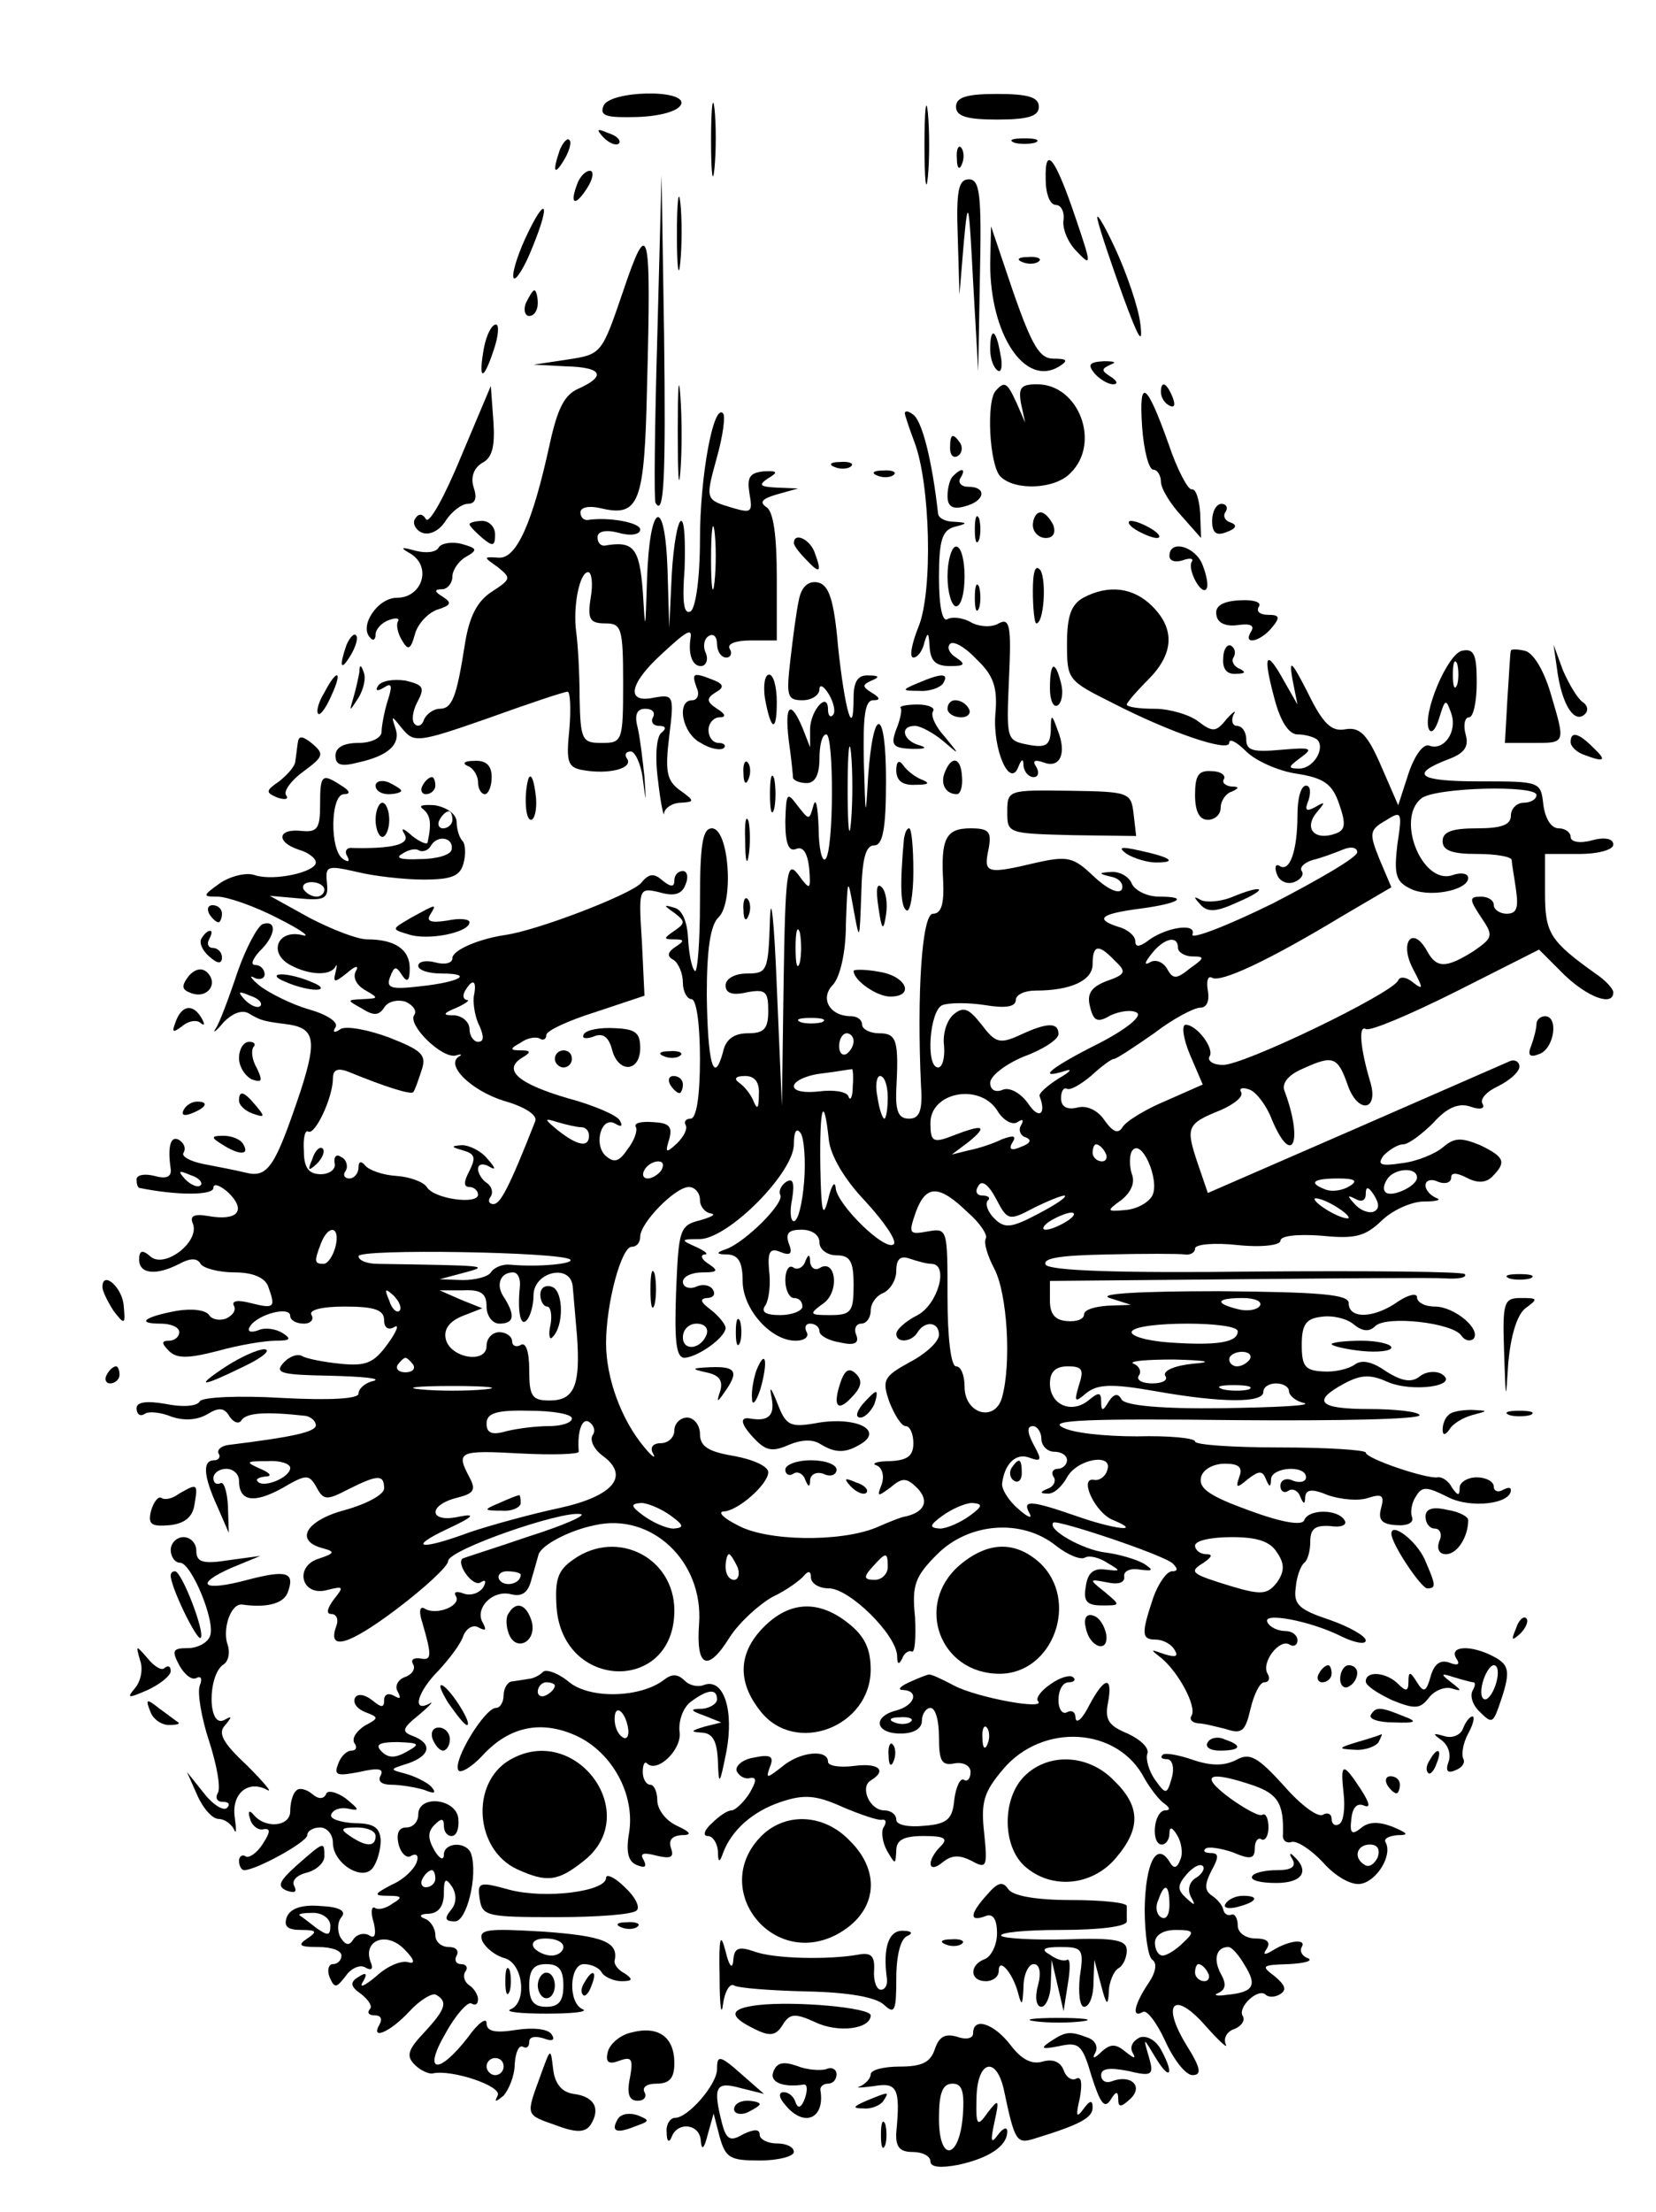 <?xml version="1.0" standalone="no"?>
<!DOCTYPE svg PUBLIC "-//W3C//DTD SVG 20010904//EN"
 "http://www.w3.org/TR/2001/REC-SVG-20010904/DTD/svg10.dtd">
<svg version="1.0" xmlns="http://www.w3.org/2000/svg"
 width="194pt" height="259pt" viewBox="0 0 194 259"
 preserveAspectRatio="xMidYMid meet">
<g transform="translate(0,259) scale(0.1,-0.1)"
fill="#000000" stroke="none">
<path d="M833 2425 c0 -38 2 -53 4 -32 2 20 2 52 0 70 -2 17 -4 1 -4 -38z"/>
<path d="M1083 2420 c0 -41 2 -58 4 -37 2 20 2 54 0 75 -2 20 -4 3 -4 -38z"/>
<path d="M707 2466 c-5 -12 4 -14 40 -13 27 1 48 7 51 15 6 18 -84 16 -91 -2z"/>
<path d="M1120 2465 c0 -11 12 -15 48 -15 37 0 49 4 49 15 0 11 -12 15 -49 15
-36 0 -48 -4 -48 -15z"/>
<path d="M707 2429 c7 -7 15 -10 18 -7 3 3 -2 9 -12 12 -14 6 -15 5 -6 -5z"/>
<path d="M656 2415 c-9 -26 -7 -32 5 -12 6 10 9 21 6 23 -2 3 -7 -2 -11 -11z"/>
<path d="M1188 2423 c6 -2 18 -2 25 0 6 3 1 5 -13 5 -14 0 -19 -2 -12 -5z"/>
<path d="M1121 2404 c0 -11 3 -14 6 -6 3 7 2 16 -1 19 -3 4 -6 -2 -5 -13z"/>
<path d="M1225 2380 c0 -17 5 -30 12 -30 6 0 10 -8 9 -17 -2 -10 5 -27 15 -37
18 -19 18 -17 -1 39 -24 71 -36 86 -35 45z"/>
<path d="M676 2374 c-9 -24 -2 -26 12 -4 7 11 8 20 3 20 -5 0 -12 -7 -15 -16z"/>
<path d="M770 2195 c-3 -104 -4 -192 -2 -194 10 -17 12 31 10 195 l-3 189 -5
-190z"/>
<path d="M793 2315 c0 -38 2 -53 4 -32 2 20 2 52 0 70 -2 17 -4 1 -4 -38z"/>
<path d="M1122 2313 l2 -68 5 60 c5 55 6 52 11 -45 l6 -105 2 113 c2 94 0 112
-13 112 -12 0 -15 -13 -13 -67z"/>
<path d="M615 2310 c-10 -22 -16 -43 -13 -46 3 -2 13 14 22 37 22 54 15 61 -9
9z"/>
<path d="M1286 2332 c3 -13 17 -54 30 -90 18 -49 23 -57 20 -32 -2 19 -16 60
-30 90 -14 30 -23 44 -20 32z"/>
<path d="M730 2249 c-25 -73 -25 -74 -65 -80 l-40 -6 38 -2 c42 -1 48 -11 15
-26 -17 -7 -25 -24 -34 -65 -20 -92 -39 -135 -60 -133 -18 1 -18 1 -1 -11 16
-13 16 -14 -7 -29 -17 -11 -26 -29 -31 -59 -10 -64 -15 -78 -30 -78 -7 0 -15
-6 -18 -12 -2 -7 -7 -10 -11 -6 -4 3 -3 15 3 26 9 17 7 20 -14 25 -14 2 -28 0
-32 -6 -4 -6 -1 -7 7 -2 9 6 10 2 4 -16 -4 -13 -7 -30 -7 -36 0 -7 -12 -13
-27 -13 -17 0 -27 -5 -27 -15 0 -11 7 -13 26 -8 37 8 51 22 44 41 -5 15 -4 14
8 -1 14 -17 18 -17 101 12 47 17 89 31 93 31 3 0 4 -20 2 -44 -4 -39 -2 -45
17 -48 29 -5 57 2 51 13 -4 5 -2 9 4 9 5 0 12 -15 14 -32 4 -30 4 -30 2 2 -2
19 -5 45 -8 58 -4 15 -1 22 9 22 8 0 12 -4 9 -10 -3 -5 0 -10 7 -10 8 0 9 -3
3 -8 -6 -4 -8 -28 -4 -57 3 -27 7 -44 7 -37 1 6 10 12 20 12 16 1 16 2 -2 15
-15 11 -17 22 -12 63 6 48 5 49 -18 45 -33 -7 -29 16 8 50 30 28 37 32 35 20
-3 -19 2 -33 12 -33 6 0 9 7 6 15 -4 8 -2 17 3 20 6 4 10 -1 10 -9 0 -9 5 -16
11 -16 5 0 7 5 4 10 -4 6 7 10 24 10 l31 0 0 74 c0 49 -4 77 -12 82 -9 6 -5
10 12 15 l25 7 -25 1 c-20 1 -22 3 -10 11 12 7 11 9 -6 8 -16 -2 -19 -7 -16
-26 4 -22 2 -23 -19 -17 -33 10 -33 9 -19 60 7 25 10 48 7 51 -11 12 -27 -73
-27 -148 0 -45 -5 -80 -11 -84 -8 -4 -10 11 -7 50 1 31 0 56 -4 56 -4 0 -9
-28 -11 -62 l-3 -63 -2 68 c-3 88 -21 79 -24 -11 -2 -63 -2 -64 -5 -14 -4 51
-11 59 -45 53 -5 0 -8 4 -8 10 0 7 10 9 25 5 14 -4 25 -2 25 4 0 8 -37 15 -62
11 -5 0 -8 4 -8 9 0 6 10 8 23 5 46 -11 52 5 55 142 5 188 2 201 -28 112z
m107 -341 c-2 -18 -4 -6 -4 27 0 33 2 48 4 33 2 -15 2 -42 0 -60z m-145 -18
c-4 -25 -1 -30 17 -30 19 0 21 -5 21 -70 0 -68 -1 -70 -25 -70 -23 0 -25 3
-26 53 0 28 -2 63 -4 77 -4 30 4 70 14 70 4 0 6 -13 3 -30z"/>
<path d="M1160 2281 c0 -83 41 -145 81 -120 11 7 9 9 -7 9 -16 0 -25 15 -47
78 l-26 77 -1 -44z"/>
<path d="M1198 2283 c7 -3 16 -2 19 1 4 3 -2 6 -13 5 -11 0 -14 -3 -6 -6z"/>
<path d="M616 2235 c-3 -8 -1 -15 4 -15 6 0 10 7 10 15 0 8 -2 15 -4 15 -2 0
-6 -7 -10 -15z"/>
<path d="M567 2183 c-7 -39 -1 -40 11 -4 6 17 7 31 3 31 -5 0 -11 -12 -14 -27z"/>
<path d="M1160 2181 c0 -11 4 -22 9 -25 4 -3 6 6 3 19 -5 30 -12 33 -12 6z"/>
<path d="M794 2085 c0 -49 1 -71 3 -48 2 23 2 64 0 90 -2 26 -3 8 -3 -42z"/>
<path d="M1282 2153 c6 -7 16 -13 22 -13 6 0 5 4 -3 9 -11 7 -11 9 0 14 8 3 4
4 -8 4 -17 -1 -19 -4 -11 -14z"/>
<path d="M540 2055 c-19 -46 -37 -79 -41 -73 -4 7 -9 7 -13 0 -3 -5 1 -13 9
-16 9 -3 20 3 27 14 7 11 19 20 26 20 9 0 11 7 7 19 -4 12 0 23 10 29 12 6 15
20 13 49 l-3 41 -35 -83z"/>
<path d="M1167 2133 c-12 -11 -8 -88 5 -101 17 -17 64 -15 82 4 36 35 10 104
-39 104 -19 0 -22 -4 -19 -22 l5 -23 -10 23 c-11 24 -14 26 -24 15z"/>
<path d="M1338 2090 c2 -28 8 -50 13 -50 5 0 9 -7 9 -14 0 -8 11 -26 24 -40
l23 -26 -1 29 c-1 16 -5 29 -10 28 -4 -1 -17 23 -27 53 -26 73 -35 79 -31 20z"/>
<path d="M1360 2131 c0 -6 4 -13 10 -16 6 -3 7 1 4 9 -7 18 -14 21 -14 7z"/>
<path d="M1060 2106 c0 -2 5 -17 11 -33 19 -49 22 -176 5 -217 -8 -20 -11 -36
-6 -36 5 0 11 8 13 18 4 13 5 11 6 -5 1 -17 7 -23 24 -23 17 0 19 2 7 10 -8 5
-11 12 -7 16 4 4 18 -4 31 -18 20 -19 25 -33 22 -65 -3 -41 17 -87 27 -61 4
10 6 10 6 1 1 -7 6 -13 12 -13 5 0 7 5 3 12 -5 7 -2 9 9 5 19 -7 27 11 16 38
-7 20 -8 19 -8 -1 -1 -17 -6 -20 -27 -16 -25 5 -25 6 -22 77 3 62 1 72 -12 65
-8 -5 -23 -4 -32 1 -10 6 -23 7 -28 4 -6 -4 -10 15 -10 49 0 44 4 55 18 59 16
4 16 5 0 6 -10 0 -18 4 -19 9 -7 63 -19 111 -30 117 -5 4 -9 4 -9 1z"/>
<path d="M1113 2065 c0 -8 4 -12 9 -9 5 3 6 10 3 15 -9 13 -12 11 -12 -6z"/>
<path d="M978 2043 c7 -3 16 -2 19 1 4 3 -2 6 -13 5 -11 0 -14 -3 -6 -6z"/>
<path d="M1028 2033 c7 -3 16 -2 19 1 4 3 -2 6 -13 5 -11 0 -14 -3 -6 -6z"/>
<path d="M1117 2033 c-4 -3 -7 -14 -7 -24 0 -12 6 -16 20 -12 24 6 27 23 4 23
-8 0 -12 5 -9 10 7 11 2 13 -8 3z"/>
<path d="M1420 1980 c0 -14 5 -18 17 -13 11 4 13 8 5 11 -7 2 -10 8 -6 13 3 5
0 9 -5 9 -6 0 -11 -9 -11 -20z"/>
<path d="M1142 1970 c0 -14 2 -19 5 -12 2 6 2 18 0 25 -3 6 -5 1 -5 -13z"/>
<path d="M1210 1975 c0 -8 7 -15 15 -15 9 0 12 6 9 15 -4 8 -10 15 -15 15 -5
0 -9 -7 -9 -15z"/>
<path d="M550 1976 c0 -2 7 -9 15 -16 12 -10 15 -10 15 4 0 9 -7 16 -15 16 -8
0 -15 -2 -15 -4z"/>
<path d="M1330 1970 c8 -5 20 -10 25 -10 6 0 3 5 -5 10 -8 5 -19 10 -25 10 -5
0 -3 -5 5 -10z"/>
<path d="M514 1949 c-3 -6 -15 -7 -27 -4 -18 5 -19 4 -5 -4 24 -16 12 -51 -17
-51 -23 0 -45 -34 -31 -47 3 -4 6 -2 6 4 0 6 7 14 16 17 8 3 13 2 10 -2 -2 -4
0 -14 5 -22 7 -12 10 -11 15 7 3 12 15 25 26 29 16 5 18 8 7 15 -10 6 -11 9
-1 9 6 0 12 7 12 15 0 7 7 18 16 23 14 8 13 10 -5 15 -11 3 -24 1 -27 -4z"/>
<path d="M930 1954 c0 -3 7 -12 15 -20 16 -17 18 -14 9 10 -6 15 -24 23 -24
10z"/>
<path d="M1110 1915 c0 -19 5 -35 10 -35 6 0 10 16 10 35 0 19 -4 35 -10 35
-5 0 -10 -16 -10 -35z"/>
<path d="M1370 1939 c0 -6 7 -8 16 -5 8 3 13 2 10 -2 -5 -9 11 -39 17 -32 3 3
1 15 -4 28 -8 22 -39 31 -39 11z"/>
<path d="M1210 1898 c0 -21 2 -38 4 -38 9 0 12 50 5 62 -6 8 -9 -1 -9 -24z"/>
<path d="M936 1888 c-3 -13 -7 -44 -10 -70 -5 -43 -4 -48 14 -48 11 0 20 6 20
13 0 6 5 4 11 -6 6 -10 8 -21 5 -24 -3 -4 -6 -1 -6 6 0 22 -20 0 -21 -22 l0
-22 -9 23 c-14 33 -21 27 -16 -15 3 -21 5 -41 5 -44 1 -3 8 -6 16 -6 10 0 15
10 15 29 0 15 3 28 8 28 9 0 9 -136 -1 -146 -4 -4 -8 13 -8 37 -1 24 -3 36 -6
26 -5 -18 -5 -18 -19 0 -12 16 -13 15 -14 -19 0 -26 4 -36 13 -32 8 3 13 -5
15 -23 2 -26 1 -26 -13 -7 -13 17 -15 4 -17 -126 l-2 -145 -6 140 c-3 77 -7
112 -8 78 -2 -60 -3 -63 -27 -63 -14 0 -25 -6 -25 -14 0 -9 8 -12 25 -8 22 4
25 1 25 -22 0 -21 -5 -26 -24 -26 -16 0 -26 -7 -29 -22 -11 -40 -18 -12 -19
67 0 52 4 82 14 91 18 18 12 104 -8 104 -11 0 -14 -19 -14 -87 0 -47 -3 -83
-6 -80 -4 4 -7 21 -8 39 -1 19 -7 33 -16 35 -13 4 -13 3 0 -6 13 -10 13 -12 0
-21 -13 -9 -13 -10 0 -10 12 0 12 -2 1 -9 -9 -6 -10 -11 -2 -15 6 -4 11 -16
11 -27 0 -10 5 -19 10 -19 6 0 10 -30 10 -70 0 -43 -4 -70 -11 -70 -5 0 -8 -3
-6 -7 3 -5 -2 -14 -10 -22 -13 -12 -14 -11 -9 5 4 15 0 19 -19 20 -14 1 -23
-1 -20 -6 2 -4 -2 -16 -10 -26 -10 -15 -16 -16 -26 -7 -14 14 -4 47 12 37 7
-4 9 -3 5 4 -3 6 -31 18 -61 26 -58 17 -76 33 -54 47 12 7 11 9 -1 9 -13 0
-13 2 0 9 8 6 18 7 22 5 4 -3 8 -1 8 4 0 5 26 17 58 27 l57 19 -3 63 c-4 63
-4 64 21 58 17 -5 26 -2 30 9 4 9 2 16 -3 16 -6 0 -10 -5 -10 -11 0 -8 -4 -8
-14 0 -10 9 -16 8 -25 -3 -11 -13 -122 -56 -160 -61 -32 -5 -61 -18 -61 -27 0
-6 -9 -8 -20 -5 -11 3 -20 1 -20 -4 0 -5 12 -9 27 -9 39 0 22 -10 -25 -15 -34
-4 -40 -2 -35 11 5 13 7 13 14 2 6 -9 9 -7 9 8 0 22 -17 34 -50 34 -11 0 -40
11 -67 25 l-47 26 34 -3 c31 -3 35 0 33 18 -2 20 0 21 35 13 20 -5 56 -9 78
-9 33 0 43 4 47 19 3 11 2 23 -1 26 -4 4 -7 14 -7 22 0 9 -10 17 -25 20 -14 1
-20 0 -15 -4 9 -7 11 -16 6 -39 0 -4 -9 0 -18 7 -11 10 -14 10 -9 2 7 -12 -15
-17 -61 -16 -7 1 -10 -4 -6 -10 3 -6 1 -7 -5 -3 -16 10 -15 76 1 76 8 0 7 4
-3 10 -23 15 -25 13 -25 -22 0 -28 -3 -33 -22 -31 -28 3 -30 -13 -3 -22 11 -3
20 -10 20 -15 0 -11 -48 -22 -71 -15 -10 4 -29 -1 -41 -9 -21 -15 -21 -16 -3
-16 11 0 43 -11 70 -25 28 -14 40 -23 29 -20 -29 7 -40 -21 -14 -35 22 -12 47
-13 53 -2 2 4 2 1 0 -7 -3 -12 -1 -12 14 0 9 8 14 9 10 2 -4 -7 0 -16 10 -22
17 -10 17 -10 -2 -11 -19 -1 -19 -1 -1 -11 14 -9 20 -8 26 1 4 7 15 10 25 7 9
-4 14 -11 10 -16 -7 -12 33 -51 49 -47 6 2 8 1 4 -1 -17 -10 14 -40 52 -52 25
-7 40 -17 37 -24 -31 -79 -41 -97 -49 -97 -5 0 -7 4 -3 9 3 5 1 12 -5 16 -5 3
-10 11 -10 16 0 6 6 7 13 3 8 -5 8 -2 -2 9 -7 9 -21 16 -30 16 -13 -1 -13 -2
1 -6 14 -4 16 -8 8 -24 -7 -13 -7 -19 0 -19 5 0 10 -4 10 -9 0 -12 -52 -5 -60
9 -4 6 -20 12 -36 13 -16 1 -32 7 -36 12 -5 6 -8 5 -8 -2 0 -7 -5 -13 -11 -13
-5 0 -8 4 -4 9 3 5 1 13 -5 16 -6 4 -9 1 -8 -7 2 -7 -6 -13 -16 -13 -14 0 -20
7 -20 27 -1 14 1 25 5 23 8 -5 29 40 29 62 0 10 5 13 18 8 44 -18 73 -27 76
-24 2 2 6 14 10 26 6 18 0 23 -38 38 -24 9 -50 14 -57 10 -7 -5 -10 -4 -6 2 4
6 -10 15 -31 21 -21 6 -46 19 -57 27 -11 9 -14 14 -7 10 6 -3 12 -1 12 4 0 6
-5 11 -11 11 -6 0 -3 7 5 16 19 18 21 37 4 32 -6 -2 -20 -28 -30 -57 -10 -30
-21 -59 -25 -65 -5 -7 0 -4 9 7 11 11 22 15 30 10 13 -8 18 -9 41 -12 36 -4
39 -17 19 -79 -30 -89 -38 -102 -65 -95 -12 3 -34 7 -49 10 -15 3 -26 9 -23
13 3 5 1 11 -5 15 -10 6 -14 -7 -10 -34 1 -9 -5 -12 -19 -8 -12 3 -21 1 -21
-4 0 -5 1 -9 3 -10 44 -9 87 -9 87 0 0 6 8 3 18 -6 21 -21 10 -33 -24 -27 -17
3 -22 0 -18 -9 8 -21 -32 -52 -49 -39 -10 9 -14 8 -14 -3 0 -17 20 -19 47 -5
13 7 21 7 25 0 3 -5 21 -10 40 -10 21 0 35 -6 39 -16 9 -25 8 -27 -20 -20 -15
4 -23 3 -20 -3 3 -5 -1 -11 -9 -15 -8 -3 -17 -1 -20 4 -4 6 -20 8 -38 5 -38
-7 -48 -15 -19 -15 12 0 22 -4 22 -10 0 -5 -5 -10 -12 -10 -9 0 -9 -3 0 -12 9
-9 22 -9 57 0 25 7 55 12 68 12 17 0 19 2 8 9 -8 5 -21 7 -29 3 -9 -3 -13 -1
-9 5 9 14 47 24 47 12 0 -5 7 -9 16 -9 8 0 12 5 9 10 -4 6 12 10 39 10 35 0
46 -4 46 -16 0 -9 5 -12 12 -8 6 4 3 -5 -8 -20 -16 -22 -25 -26 -55 -23 -20 2
-40 6 -45 9 -5 3 -15 0 -22 -8 -11 -12 -2 -14 55 -15 37 -1 60 -3 51 -6 -10
-2 -18 -9 -18 -15 0 -6 -33 -8 -90 -5 -50 3 -93 1 -96 -4 -3 -6 -21 -7 -40 -3
-23 4 -34 2 -34 -5 0 -7 4 -10 9 -7 5 4 20 2 32 -3 15 -5 30 -4 42 3 13 8 20
8 26 -3 5 -7 11 -9 14 -4 6 9 30 10 75 5 6 -1 12 -6 12 -11 0 -8 -29 -14 -102
-23 -9 -1 -14 -6 -12 -10 3 -4 0 -8 -5 -8 -14 0 -13 -18 4 -55 l13 -30 -1 32
c-1 17 -5 29 -9 26 -5 -2 -8 1 -8 6 0 6 7 11 15 11 8 0 15 -6 15 -14 0 -24 17
-27 50 -9 29 17 32 17 41 1 8 -15 12 -15 37 -2 34 17 42 18 42 1 0 -7 -20 -18
-45 -25 -46 -12 -61 -36 -27 -45 15 -4 14 -6 -4 -12 -30 -9 -21 -45 9 -37 20
5 20 4 8 -11 -8 -11 -9 -17 -3 -17 6 0 9 -6 6 -14 -11 -30 14 -23 71 20 33 25
60 50 60 56 0 13 132 59 155 55 8 -1 -19 -13 -60 -26 -41 -14 -76 -25 -78 -26
-8 -6 12 -34 21 -28 6 4 7 1 3 -6 -5 -7 -15 -10 -23 -7 -8 3 -12 2 -9 -3 7
-11 -22 -23 -36 -15 -6 4 -8 -2 -3 -17 11 -38 11 -44 -3 -41 -8 1 -11 -2 -8
-7 3 -5 -1 -12 -10 -15 -8 -3 -12 -11 -8 -17 4 -8 3 -9 -4 -5 -7 4 -12 2 -12
-5 0 -9 -3 -9 -14 0 -9 7 -17 8 -20 3 -3 -6 2 -13 12 -17 16 -6 16 -7 -1 -16
-9 -6 -15 -14 -12 -20 4 -5 2 -9 -3 -9 -6 0 -13 -7 -16 -16 -5 -13 -1 -14 25
-9 22 5 29 4 25 -4 -4 -7 1 -11 13 -11 10 0 28 -3 38 -6 12 -5 15 -4 8 4 -5 5
-19 12 -30 15 -19 5 -19 5 3 12 26 9 29 23 6 32 -14 5 -13 9 7 25 13 11 18 17
12 13 -21 -11 -14 14 11 39 12 13 26 31 29 41 4 9 12 13 18 9 8 -4 9 -3 5 5
-11 17 11 40 33 34 13 -3 20 2 24 19 4 13 7 25 8 28 4 11 36 28 66 34 66 15
127 -42 122 -115 -4 -52 10 -58 36 -16 11 17 34 38 50 47 17 8 33 20 37 25 5
6 8 5 8 -2 0 -7 9 -13 21 -13 24 0 79 -54 80 -79 0 -10 2 -11 6 -3 2 6 8 10
11 8 4 -2 5 16 4 40 -4 38 0 48 26 74 37 37 99 42 139 10 14 -11 29 -17 34
-14 5 3 17 0 26 -6 17 -10 16 -10 -2 -8 -14 2 -21 -4 -23 -20 -3 -17 1 -22 19
-22 22 0 22 0 3 16 -19 15 -18 15 3 11 14 -3 21 0 20 7 -1 6 7 10 18 8 16 -2
17 -1 5 7 -9 5 -29 11 -45 13 -26 3 -69 27 -61 35 4 4 130 -38 140 -48 6 -6 6
-9 -1 -9 -6 0 -16 -14 -22 -31 -14 -42 -14 -49 3 -49 8 0 18 -5 22 -12 5 -8 1
-9 -12 -5 -17 6 -17 6 -3 -5 20 -17 41 -56 35 -67 -3 -4 0 -8 7 -9 7 0 22 -4
34 -7 18 -6 22 -2 28 24 4 17 11 31 16 31 6 0 7 5 4 10 -8 13 14 42 26 34 5
-3 9 0 9 5 0 6 -6 11 -14 11 -8 0 -18 4 -21 10 -8 13 51 2 88 -17 15 -7 27 -9
27 -4 0 5 -19 16 -42 24 -36 12 -43 18 -40 38 1 13 6 26 10 29 4 3 7 14 7 25
0 15 6 19 23 18 13 -2 21 1 17 7 -8 13 -42 13 -47 0 -2 -7 -26 -3 -64 11 -47
17 -60 26 -57 39 2 9 14 16 28 16 16 0 21 -4 17 -15 -5 -14 -3 -14 10 -3 13
10 17 10 21 0 4 -10 6 -10 6 0 1 14 41 17 41 2 0 -5 -7 -7 -15 -4 -8 4 -15 1
-15 -6 0 -6 4 -9 9 -6 5 4 12 0 14 -6 4 -10 6 -10 6 -1 1 9 8 10 27 2 15 -5
36 -7 47 -3 16 5 19 3 15 -12 -4 -14 1 -19 18 -20 13 -1 21 3 18 10 -2 6 0 17
5 24 7 12 13 11 37 -1 27 -14 74 -8 74 8 0 4 -4 3 -10 0 -5 -3 -10 -1 -10 4 0
6 -9 11 -20 11 -11 0 -20 -6 -20 -12 0 -10 -2 -10 -9 0 -4 8 -12 13 -17 12
-13 -2 -84 22 -84 29 0 3 -45 6 -100 6 -55 0 -100 3 -100 7 0 4 -31 7 -68 6
-38 0 -77 4 -88 11 -15 8 32 10 203 8 121 -1 219 1 216 6 -2 4 -29 7 -59 7
-59 0 -68 9 -29 30 19 10 30 11 50 2 29 -13 86 -5 64 9 -7 4 -19 3 -26 -3 -9
-7 -20 -6 -39 6 -17 12 -29 14 -37 8 -7 -5 -23 -9 -37 -8 -21 1 -25 6 -25 31
0 24 5 31 23 33 13 2 30 -2 38 -9 10 -8 18 -9 25 -2 13 13 91 4 101 -11 4 -6
10 -7 14 -4 10 11 -22 38 -45 38 -12 0 -21 5 -21 11 0 5 -10 3 -22 -5 -28 -20
-58 -21 -58 -2 0 10 -31 13 -152 14 -94 0 -143 -3 -128 -8 l25 -8 -27 -1 c-16
-1 -28 -5 -28 -10 0 -6 -9 -9 -20 -8 -14 1 -20 8 -20 24 l0 23 218 2 c119 1
230 2 245 1 16 -1 26 1 23 5 -3 3 -113 4 -245 3 -161 -2 -241 1 -246 8 -4 8
19 11 72 12 43 1 84 1 91 0 6 -1 12 2 12 7 0 5 23 7 50 4 29 -3 50 0 50 5 0 6
20 8 48 6 39 -4 51 -1 70 17 13 13 36 23 50 23 15 0 21 2 15 4 -7 3 -13 9 -13
15 0 6 7 8 15 4 8 -3 15 -1 15 5 0 6 6 6 18 0 13 -7 23 -6 30 1 17 17 15 23
-14 37 -22 9 -30 9 -43 -2 -9 -8 -31 -17 -48 -19 -26 -4 -30 -2 -22 9 7 7 17
13 23 13 6 0 22 12 35 25 16 18 30 24 44 19 11 -4 17 -2 14 3 -4 6 5 15 18 21
14 7 25 17 25 23 0 6 -6 9 -12 6 -7 -3 -89 -39 -183 -80 l-170 -74 -12 35
c-14 42 -13 46 27 62 16 7 27 16 24 21 -3 5 2 6 10 3 8 -3 20 -19 26 -35 24
-57 37 -26 15 33 -4 9 4 19 20 26 37 17 42 15 54 -19 12 -34 37 -30 26 5 -11
37 -14 66 -5 61 5 -3 52 17 106 44 l97 49 29 -29 c28 -27 58 -38 58 -21 0 4
-9 14 -21 22 -53 38 -59 47 -59 94 l0 46 40 0 c23 0 40 5 40 11 0 7 -10 9 -25
5 -14 -4 -25 -2 -25 4 0 5 -6 10 -14 10 -9 0 -16 12 -18 28 -3 27 -4 27 -75
27 -71 0 -83 8 -36 26 19 7 24 15 20 29 -3 11 -1 20 4 20 5 0 9 18 9 41 0 32
-3 40 -17 37 -17 -3 -47 -74 -39 -92 3 -6 8 0 12 13 7 23 8 23 14 6 8 -22 -9
-45 -26 -38 -7 2 -17 -12 -24 -33 l-12 -37 -20 46 c-16 37 -25 46 -42 43 -16
-3 -26 6 -44 43 -19 37 -22 40 -18 16 l6 -30 -16 28 c-21 38 -25 31 -11 -21 7
-27 17 -42 27 -42 9 0 19 -3 23 -6 10 -10 -4 -34 -21 -34 -14 0 -13 2 2 13 15
11 12 12 -23 9 -33 -3 -41 -1 -41 12 0 9 -5 16 -11 16 -5 0 -7 6 -4 13 4 6 0
4 -8 -5 -12 -15 -16 -16 -33 -3 -10 8 -34 15 -51 15 -18 0 -33 2 -33 5 0 2 11
15 25 29 30 30 32 59 5 86 -22 22 -51 26 -81 10 -14 -8 -19 -21 -19 -54 0 -42
1 -43 53 -69 70 -36 137 -58 137 -47 0 6 9 1 20 -10 11 -11 38 -23 59 -26 32
-5 42 -12 50 -36 8 -23 7 -30 -4 -34 -24 -9 -38 5 -23 24 11 13 11 14 -1 7
-11 -6 -13 -4 -8 8 3 10 2 17 -3 17 -6 0 -10 -15 -10 -34 0 -42 -9 -68 -21
-60 -5 3 -6 -2 -3 -10 3 -8 12 -12 20 -9 8 3 12 9 9 13 -3 4 3 10 13 13 9 2
25 8 35 12 9 4 17 3 17 -3 0 -6 -45 -32 -99 -60 -55 -27 -97 -43 -94 -36 5 14
-33 8 -54 -9 -9 -6 -13 -6 -13 1 0 6 -9 14 -21 17 -27 9 -19 15 27 21 45 6 58
14 22 14 -14 0 -28 7 -32 15 -3 8 -13 14 -23 14 -17 -1 -17 -2 0 -6 9 -2 14
-9 11 -15 -4 -5 -17 1 -33 16 -23 22 -30 24 -66 16 -59 -14 -63 -13 -57 15 4
21 1 25 -21 25 -29 0 -35 -12 -32 -63 1 -25 -2 -37 -12 -37 -13 0 -19 -94 -14
-202 2 -29 -2 -38 -14 -38 -12 0 -16 8 -15 33 3 58 1 67 -20 67 -11 0 -20 5
-20 10 0 6 -6 10 -13 10 -25 0 -37 21 -21 37 8 9 15 37 15 71 2 55 2 56 9 17
7 -38 7 -38 9 18 1 41 5 57 15 57 10 0 14 18 14 76 0 86 -15 89 -21 4 -3 -51
-3 -49 -5 18 -1 52 1 72 11 72 9 0 8 3 -2 9 -11 7 -11 9 0 14 10 4 9 6 -3 6
-13 1 -18 -7 -18 -26 0 -50 -10 -16 -18 58 -5 58 -11 74 -24 77 -11 2 -19 -5
-22 -20z m771 -100 c-3 -7 -5 -2 -5 12 0 14 2 19 5 13 2 -7 2 -19 0 -25z
m-710 -160 c-2 -24 -4 -7 -4 37 0 44 2 63 4 43 2 -21 2 -57 0 -80z m803 31 c0
-5 -7 -9 -15 -9 -8 0 -15 -7 -15 -15 0 -11 -11 -15 -40 -15 -29 0 -40 -4 -40
-15 0 -11 11 -15 40 -15 22 0 40 -3 41 -7 0 -5 3 -20 5 -35 3 -21 1 -28 -11
-28 -8 0 -15 5 -15 10 0 6 -7 10 -15 10 -14 0 -14 -3 0 -24 15 -22 14 -24 -9
-40 -32 -20 -43 -20 -54 0 -17 31 -33 11 -17 -20 12 -23 13 -26 1 -17 -8 7
-16 8 -18 3 -6 -15 -184 -101 -206 -99 -11 0 -18 5 -15 10 6 9 -15 37 -28 37
-5 0 -3 -16 5 -35 l15 -35 -43 -19 c-24 -10 -47 -24 -51 -31 -5 -8 -11 -6 -21
8 -8 12 -21 18 -32 15 -12 -3 -19 1 -19 11 0 8 3 13 7 11 4 -2 16 5 28 15 12
11 24 20 27 20 3 0 24 14 47 30 22 17 47 30 54 30 8 0 11 8 9 20 -2 11 0 18 5
15 10 -6 66 20 152 72 l58 34 -14 33 c-12 30 -12 34 7 45 19 12 20 11 14 -28
-4 -34 -2 -43 14 -51 21 -12 69 -3 69 12 0 5 -8 7 -19 3 -35 -11 -66 66 -36
90 16 13 135 16 135 4z m-1270 -29 c0 -5 -5 -10 -11 -10 -5 0 -7 5 -4 10 3 6
8 10 11 10 2 0 4 -4 4 -10z m-1 -35 c-1 -6 -17 -11 -37 -11 -21 -1 -30 1 -21
6 7 5 16 7 20 4 4 -2 11 0 14 6 8 13 27 9 24 -5z m-149 -47 c0 -4 -4 -8 -9 -8
-6 0 -12 4 -15 8 -3 5 1 9 9 9 8 0 15 -4 15 -9z m557 -85 c-3 -10 -5 -2 -5 17
0 19 2 27 5 18 2 -10 2 -26 0 -35z m443 17 c0 -5 8 -10 17 -10 15 0 14 -2 -3
-14 -16 -13 -20 -13 -27 0 -5 8 -14 11 -20 7 -7 -4 -6 0 2 10 15 19 31 22 31
7z m-74 -15 c14 -13 13 -16 -10 -24 -18 -7 -23 -15 -19 -30 4 -17 9 -19 24
-10 11 5 25 7 31 3 6 -4 -12 -19 -45 -36 -56 -28 -74 -43 -39 -32 9 3 6 -1 -8
-9 -14 -9 -24 -18 -22 -21 8 -21 -1 -27 -13 -9 -9 13 -22 20 -30 17 -9 -4 -15
0 -15 8 0 8 18 22 40 31 22 8 40 20 40 26 0 14 -13 14 -45 -1 -24 -11 -29 -9
-45 12 -15 19 -21 22 -33 12 -8 -7 -13 -23 -11 -37 1 -14 -2 -25 -7 -25 -15 0
-10 67 5 73 8 3 31 3 50 0 24 -4 36 -2 36 6 0 6 10 11 23 11 42 0 67 12 67 31
0 23 7 24 26 4z m-751 -42 c-1 -10 2 -26 7 -35 5 -12 5 -18 -2 -18 -5 0 -10 7
-10 15 0 8 -8 15 -17 16 -15 0 -15 2 2 9 11 5 16 9 12 9 -5 1 -5 6 -2 11 9 15
14 12 10 -7z m-250 -11 c-3 -3 -11 0 -18 7 -9 10 -8 11 6 5 10 -3 15 -9 12
-12z m658 -19 c-7 -2 -19 -2 -25 0 -7 3 -2 5 12 5 14 0 19 -2 13 -5z m37 -22
c0 -6 -4 -12 -8 -15 -5 -3 -9 1 -9 9 0 8 4 15 9 15 4 0 8 -4 8 -9z m-1 -53 c0
-13 -3 -18 -5 -12 -2 6 -18 8 -34 6 -17 -2 -30 0 -30 6 0 6 15 13 33 15 17 2
33 5 35 5 1 1 2 -8 1 -20z m-110 -10 c0 -16 -2 -18 -6 -8 -3 8 -11 18 -17 22
-7 5 -4 8 7 8 11 0 17 -7 16 -22z m151 -3 c0 -14 -2 -25 -4 -25 -2 0 -6 11 -8
25 -3 14 -1 25 3 25 5 0 9 -11 9 -25z m128 -15 c7 -12 18 -18 24 -14 6 4 8 3
4 -4 -3 -5 -1 -12 6 -14 7 -3 5 -7 -6 -11 -11 -5 -15 -3 -10 5 5 8 2 9 -12 4
-10 -5 -28 -11 -39 -13 l-20 -5 20 15 c23 19 17 21 -19 7 -23 -9 -26 -7 -26
15 0 36 57 47 78 15z m-197 -35 c2 -18 18 -46 43 -72 22 -24 37 -46 33 -50
-10 -9 -67 47 -68 66 -1 9 -5 3 -9 -14 -6 -23 -8 -14 -9 39 -1 70 4 87 10 31z
m-290 15 c5 0 9 -4 9 -10 0 -14 -13 -12 -36 6 -17 14 -17 15 -1 10 10 -3 23
-6 28 -6z m261 -64 c-2 -25 -7 -46 -12 -46 -4 0 -5 12 -2 26 3 19 1 25 -7 20
-6 -4 -9 -11 -7 -15 6 -9 -41 -56 -64 -64 -12 -4 -11 -6 3 -6 12 -1 17 -9 17
-31 0 -33 33 -70 62 -70 11 0 16 5 13 10 -3 6 -1 10 4 10 6 0 11 -4 11 -9 0
-5 11 -11 24 -13 17 -4 23 -1 19 9 -3 7 0 13 6 13 6 0 11 7 11 15 0 9 7 18 15
21 8 4 15 15 15 26 0 14 5 18 16 14 9 -3 20 -6 25 -6 21 0 8 -47 -16 -60 -14
-7 -25 -17 -25 -22 0 -11 18 -10 25 2 9 14 25 12 25 -3 0 -8 -15 -22 -34 -32
-31 -17 -33 -21 -24 -47 6 -15 14 -28 19 -28 5 0 9 -9 9 -20 0 -15 -7 -20 -27
-21 -16 0 -23 -3 -16 -5 7 -3 9 -13 6 -22 -6 -15 -5 -15 10 -4 14 12 19 12 32
-1 14 -15 8 -28 -15 -33 -3 0 -18 -6 -34 -13 -42 -17 -128 -16 -162 3 -16 8
-23 15 -17 16 17 0 53 32 53 46 0 7 -18 15 -40 19 -30 5 -40 11 -40 26 0 10
-7 19 -15 19 -8 0 -15 -7 -15 -15 0 -8 -7 -15 -16 -15 -9 0 -13 -5 -9 -12 4
-7 -1 -4 -10 7 -27 32 -45 81 -45 122 0 47 18 113 30 113 6 0 10 5 10 12 0 16
41 58 57 58 7 0 13 -7 13 -15 0 -8 6 -15 13 -16 6 -1 1 -4 -13 -8 -24 -6 -25
-11 -28 -84 -2 -58 0 -77 10 -77 16 1 48 24 48 35 0 4 -8 14 -17 21 -12 9 -14
13 -5 14 7 0 11 4 7 10 -3 5 -12 7 -20 3 -8 -3 -15 0 -15 6 0 6 10 11 23 11
18 0 19 2 7 10 -8 5 -10 10 -5 11 6 0 1 4 -10 9 -18 8 -18 9 5 9 34 1 110 78
110 111 0 15 3 20 8 13 4 -6 6 -32 4 -57z m353 34 c3 -5 1 -10 -4 -10 -6 0
-11 5 -11 10 0 6 2 10 4 10 3 0 8 -4 11 -10z m55 -50 c-5 -9 -19 -16 -32 -17
-22 -2 -22 -1 -4 12 11 9 16 20 12 30 -3 9 -3 22 0 27 11 17 33 -34 24 -52z
m-575 30 c-3 -5 -11 -10 -16 -10 -6 0 -7 5 -4 10 3 6 11 10 16 10 6 0 7 -4 4
-10z m-540 -18 c-3 -3 -11 0 -18 7 -9 10 -8 11 6 5 10 -3 15 -9 12 -12z m1425
9 c0 -10 -30 -24 -37 -17 -3 3 -2 9 2 15 8 13 35 15 35 2z m-450 -36 c16 8 33
15 37 15 4 -1 -9 -10 -30 -21 -32 -17 -40 -18 -52 -6 -8 8 -11 17 -8 21 4 3 1
6 -6 6 -7 0 -9 5 -5 11 4 8 12 2 21 -15 13 -25 15 -26 43 -11z m371 26 c-8 -5
-20 -7 -28 -4 -21 8 -15 13 15 13 20 0 23 -3 13 -9z m-447 -31 c14 -12 23 -26
21 -30 -3 -5 2 -21 10 -36 15 -29 20 -110 9 -150 -8 -30 -44 -20 -44 12 0 13
-4 24 -10 24 -6 0 -10 34 -10 81 0 80 0 81 -23 77 -22 -4 -23 -3 -14 23 12 32
27 32 61 -1z m475 1 c-6 -2 -16 2 -22 9 -9 10 -9 11 1 6 7 -4 12 -2 12 6 0 9
3 9 10 -2 6 -10 6 -16 -1 -19z m-29 -7 c0 -2 -9 0 -20 6 -11 6 -20 13 -20 16
0 2 9 0 20 -6 11 -6 20 -13 20 -16z m-330 -4 c-8 -5 -19 -10 -25 -10 -5 0 -3
5 5 10 8 5 20 10 25 10 6 0 3 -5 -5 -10z m-857 -30 c-3 -11 -9 -20 -14 -20
-11 0 -11 3 -3 24 9 23 23 20 17 -4z m567 5 c0 -8 9 -15 20 -15 16 0 20 -7 20
-35 0 -31 -3 -35 -27 -35 -25 0 -26 1 -8 14 19 14 14 53 -5 41 -5 -3 -10 0
-11 7 0 10 -2 10 -6 0 -2 -6 -9 -10 -14 -6 -5 3 -9 -4 -9 -15 0 -12 5 -21 10
-21 6 0 10 -4 10 -10 0 -5 -12 -10 -26 -10 -18 0 -23 4 -17 12 4 7 6 25 4 40
-2 22 1 27 13 22 12 -5 15 -2 10 10 -4 12 0 16 15 16 12 0 21 -6 21 -15z
m-292 -20 c5 -5 -38 -9 -70 -6 -9 1 -19 -3 -23 -9 -3 -5 -18 -9 -33 -9 l-27 1
30 8 c30 8 23 8 -102 10 -13 0 -23 4 -23 9 0 9 239 5 248 -4z m-59 -32 c-3
-30 1 -47 8 -39 4 4 8 17 8 29 0 28 44 38 46 10 1 -10 3 -36 5 -58 4 -57 -3
-75 -32 -75 -21 0 -24 5 -24 36 0 21 -4 33 -10 29 -5 -3 -10 -1 -10 4 0 6 -7
11 -15 11 -8 0 -15 -7 -15 -16 0 -22 -44 -14 -48 9 -2 11 5 20 20 26 l23 9
-25 10 -25 11 28 0 c21 1 27 -4 27 -19 0 -11 7 -20 15 -20 17 0 19 9 6 30 -11
15 -5 30 10 30 6 0 9 -8 8 -17z m-141 -28 c-3 -3 -9 2 -12 12 -6 14 -5 15 5 6
7 -7 10 -15 7 -18z m1008 6 c-3 -5 -15 -7 -26 -4 -28 7 -25 13 6 13 14 0 23
-4 20 -9z m-648 -33 c-6 -18 -28 -21 -28 -4 0 9 7 16 16 16 9 0 14 -5 12 -12z
m622 3 c0 -13 -24 -17 -81 -13 -27 2 -46 8 -43 13 7 12 124 12 124 0z m14 -33
c-3 -4 -9 -8 -15 -8 -5 0 -9 4 -9 8 0 5 7 9 15 9 8 0 12 -4 9 -9z m-980 -6 c3
-5 -1 -9 -9 -9 -8 0 -12 4 -9 9 3 4 7 8 9 8 2 0 6 -4 9 -8z m913 1 c-20 -2
-35 -8 -32 -14 4 -5 -3 -9 -15 -9 -12 0 -19 4 -16 9 4 5 0 12 -6 14 -7 3 14 5
47 5 40 -1 47 -3 22 -5z m-133 -25 c-6 -20 -5 -21 9 -9 13 10 29 11 80 2 79
-14 127 -14 127 -1 0 6 7 10 15 10 8 0 15 -4 15 -9 0 -5 8 -12 18 -14 9 -3
-33 -5 -95 -6 -72 -1 -114 3 -119 10 -4 8 -9 7 -15 -2 -7 -12 -9 -12 -9 0 0
11 -3 11 -15 1 -20 -16 -45 -5 -45 20 0 14 7 20 21 20 17 0 19 -4 13 -22z
m-696 -5 c-21 -2 -55 -2 -75 0 -21 2 -4 4 37 4 41 0 58 -2 38 -4z m895 0 c-7
-2 -21 -2 -30 0 -10 3 -4 5 12 5 17 0 24 -2 18 -5z m-793 -34 c0 -5 -12 -9
-27 -9 -16 0 -38 -3 -50 -6 -17 -5 -23 -2 -23 9 0 12 11 16 50 15 28 0 50 -4
50 -9z m24 -20 c-3 -6 2 -16 11 -23 34 -24 14 -48 -50 -62 -33 -7 -80 -20
-104 -28 -59 -22 -75 -19 -26 4 30 14 33 18 13 14 -35 -8 -38 13 -3 22 20 5
23 9 15 24 -16 30 -13 32 59 28 38 -2 69 -1 69 2 -2 24 4 40 12 35 6 -4 8 -11
4 -16z m526 -4 c0 -8 7 -15 15 -15 8 0 15 -4 15 -10 0 -5 -5 -10 -11 -10 -5 0
-8 -4 -5 -9 4 -5 0 -12 -6 -14 -10 -4 -10 -6 -1 -6 7 -1 17 8 23 19 12 22 55
29 47 8 -2 -7 -9 -12 -15 -11 -19 4 1 -39 22 -47 36 -15 1 -11 -44 5 -52 18
-63 19 -54 3 4 -7 -2 -5 -13 5 -12 10 -20 24 -19 30 3 24 17 36 32 30 14 -5
15 -3 5 15 -8 15 -8 22 -1 22 5 0 10 -7 10 -15z m-880 -34 c0 -11 -31 -24 -38
-16 -3 3 1 5 9 6 8 0 6 4 -6 9 -18 8 -17 9 8 9 15 1 27 -3 27 -8z m446 -56
c15 -11 16 -14 3 -15 -8 0 -24 7 -35 15 -15 11 -16 14 -3 15 8 0 24 -7 35 -15z
m350 0 c-11 -8 -27 -15 -35 -15 -13 1 -12 4 3 15 11 8 27 15 35 15 13 -1 12
-4 -3 -15z m360 -43 c9 -13 9 -22 0 -35 -11 -14 -18 -15 -52 -5 -49 15 -52 17
-34 28 10 7 11 10 3 10 -7 0 -13 5 -13 10 0 6 19 10 43 10 30 0 45 -5 53 -18z
m-632 -17 c3 -8 1 -15 -4 -15 -6 0 -10 7 -10 15 0 8 2 15 4 15 2 0 6 -7 10
-15z m176 0 c0 -8 -7 -15 -15 -15 -13 0 -14 3 -3 15 16 18 18 18 18 0z m-430
-9 c0 -11 -19 -15 -25 -6 -3 5 1 10 9 10 9 0 16 -2 16 -4z m-133 -207 c-14 -8
-22 -8 -30 0 -8 8 -3 11 19 11 25 -1 27 -2 11 -11z"/>
<path d="M762 1080 c0 -19 2 -27 5 -17 2 9 2 25 0 35 -3 9 -5 1 -5 -18z"/>
<path d="M862 1030 c0 -14 2 -19 5 -12 2 6 2 18 0 25 -3 6 -5 1 -5 -13z"/>
<path d="M886 985 c-3 -9 -6 -24 -5 -33 0 -9 5 -4 10 12 9 32 6 48 -5 21z"/>
<path d="M827 983 c15 -3 20 -9 17 -21 -5 -15 -4 -15 5 -2 17 24 13 30 -16 29
-23 -1 -24 -2 -6 -6z"/>
<path d="M986 975 c-11 -30 -6 -40 11 -22 12 12 14 20 6 28 -7 7 -12 6 -17 -6z"/>
<path d="M904 953 c4 -21 -4 -28 -26 -24 -13 2 -9 -9 8 -26 12 -12 20 -13 38
-5 14 6 28 7 37 1 18 -11 30 -11 49 1 24 16 -8 31 -51 24 -33 -6 -38 -4 -48
22 -8 20 -10 22 -7 7z"/>
<path d="M1010 945 c-7 -9 -8 -15 -2 -15 5 0 12 7 16 15 3 8 4 15 2 15 -2 0
-9 -7 -16 -15z"/>
<path d="M920 869 c0 -5 4 -8 9 -5 5 4 12 0 14 -6 4 -10 6 -10 6 -1 1 7 8 10
16 7 8 -4 15 -1 15 5 0 6 -13 11 -30 11 -16 0 -30 -5 -30 -11z"/>
<path d="M997 849 c7 -7 15 -10 18 -7 3 3 -2 9 -12 12 -14 6 -15 5 -6 -5z"/>
<path d="M633 1074 c0 -8 4 -14 8 -14 4 0 6 -10 4 -21 -3 -12 -1 -19 2 -15 14
13 13 54 0 59 -8 3 -14 -1 -14 -9z"/>
<path d="M585 830 c-19 -8 -19 -9 3 -9 12 -1 22 4 22 9 0 6 -1 10 -2 9 -2 0
-12 -4 -23 -9z"/>
<path d="M1185 871 c-3 -5 -2 -12 3 -15 5 -3 9 1 9 9 0 17 -3 19 -12 6z"/>
<path d="M1142 1890 c0 -14 2 -19 5 -12 2 6 2 18 0 25 -3 6 -5 1 -5 -13z"/>
<path d="M1425 1870 c1 -9 10 -14 25 -12 14 2 20 0 16 -7 -11 -17 10 -13 24 4
10 12 9 15 -4 15 -10 0 -15 4 -11 10 3 5 -7 8 -23 7 -20 -1 -29 -7 -27 -17z"/>
<path d="M406 1835 c-9 -26 -7 -32 5 -12 6 10 9 21 6 23 -2 3 -7 -2 -11 -11z"/>
<path d="M1433 1819 c-1 -12 4 -19 15 -18 11 0 12 2 4 6 -6 2 -10 9 -7 13 3 5
2 11 -3 14 -4 2 -9 -4 -9 -15z"/>
<path d="M1770 1828 c-1 -2 -2 -27 -4 -55 l-3 -53 33 0 c39 0 38 -1 20 60 -8
26 -20 46 -30 48 -9 2 -16 2 -16 0z"/>
<path d="M1825 1800 c6 -37 20 -58 32 -46 4 4 3 10 -3 14 -6 4 -16 21 -23 37
l-11 30 5 -35z"/>
<path d="M421 1803 c-1 -6 -4 -20 -7 -30 -5 -17 -5 -17 6 0 6 10 9 23 6 30 -3
9 -5 9 -5 0z"/>
<path d="M1230 1784 c0 -14 4 -23 9 -20 5 3 7 15 4 26 -7 28 -13 25 -13 -6z"/>
<path d="M380 1779 c-7 -11 -10 -23 -7 -25 2 -2 9 7 15 21 14 30 7 33 -8 4z"/>
<path d="M816 1785 c4 -8 1 -15 -5 -15 -19 0 -12 -39 10 -50 11 -7 23 -9 27
-6 3 3 0 6 -6 6 -7 0 -12 7 -12 15 0 8 6 15 13 15 8 0 7 4 -3 10 -12 8 -13 12
-2 19 11 6 10 10 -3 15 -23 9 -25 8 -19 -9z"/>
<path d="M896 1773 c7 -39 14 -42 14 -5 0 18 -4 32 -9 32 -5 0 -7 -12 -5 -27z"/>
<path d="M1075 1790 c-19 -8 -19 -9 2 -9 12 -1 25 4 28 9 7 12 -2 12 -30 0z"/>
<path d="M1055 1761 c2 -1 0 -13 -5 -25 -7 -19 -4 -22 19 -23 14 0 18 1 9 4
-20 5 -25 23 -6 23 6 0 21 -8 32 -17 21 -18 21 -18 3 4 -11 12 -17 25 -14 30
3 4 -5 8 -18 8 -13 0 -22 -2 -20 -4z"/>
<path d="M1110 1760 c0 -5 7 -10 16 -10 8 0 12 5 9 10 -3 6 -10 10 -16 10 -5
0 -9 -4 -9 -10z"/>
<path d="M349 1721 c-1 -6 -2 -16 -3 -22 0 -6 -9 -16 -19 -24 -16 -11 -16 -13
-2 -19 9 -3 14 -2 10 3 -3 5 7 18 21 28 23 17 24 20 10 32 -11 9 -16 10 -17 2z"/>
<path d="M1840 1721 c0 -5 7 -12 16 -15 24 -9 27 -7 10 9 -17 17 -26 19 -26 6z"/>
<path d="M548 1693 c6 -2 12 -11 12 -19 0 -8 4 -14 8 -14 4 0 8 9 8 20 0 14
-7 20 -21 19 -11 0 -14 -3 -7 -6z"/>
<path d="M871 1684 c0 -11 3 -14 6 -6 3 7 2 16 -1 19 -3 4 -6 -2 -5 -13z"/>
<path d="M1050 1688 c0 -12 7 -18 23 -17 15 0 17 2 7 6 -8 3 -18 11 -22 17 -5
7 -8 4 -8 -6z"/>
<path d="M1107 1686 c-6 -14 1 -26 14 -26 4 0 7 9 6 20 -1 23 -12 26 -20 6z"/>
<path d="M902 1660 c0 -19 2 -27 5 -17 2 9 2 25 0 35 -3 9 -5 1 -5 -18z"/>
<path d="M1400 1659 c0 -19 5 -29 15 -29 8 0 15 6 15 14 0 8 6 17 13 19 9 4 9
6 -1 6 -7 1 -11 5 -8 9 2 4 -4 9 -15 9 -15 1 -19 -5 -19 -28z"/>
<path d="M440 1670 c0 -6 7 -10 15 -10 8 0 15 2 15 4 0 2 -7 6 -15 10 -8 3
-15 1 -15 -4z"/>
<path d="M495 1670 c-3 -5 -1 -10 4 -10 6 0 11 5 11 10 0 6 -2 10 -4 10 -3 0
-8 -4 -11 -10z"/>
<path d="M619 1678 c-5 -17 -4 -48 3 -48 4 0 7 11 6 25 -2 21 -6 31 -9 23z"/>
<path d="M1180 1639 c0 -25 1 -25 76 -27 l75 -1 -3 26 c-3 25 -5 26 -75 27
-72 1 -73 1 -73 -25z"/>
<path d="M440 1630 c0 -11 4 -20 8 -20 4 0 8 9 8 20 0 11 -4 20 -8 20 -4 0 -8
-9 -8 -20z"/>
<path d="M873 1605 c0 -22 2 -30 4 -17 2 12 2 30 0 40 -3 9 -5 -1 -4 -23z"/>
<path d="M1059 1608 c-5 -55 -4 -80 3 -84 4 -3 8 18 8 45 0 28 -2 51 -5 51 -3
0 -5 -6 -6 -12z"/>
<path d="M1320 1590 c8 -5 24 -10 34 -10 26 0 18 6 -19 14 -22 5 -26 4 -15 -4z"/>
<path d="M1029 1528 c4 -28 6 -29 9 -9 2 13 0 27 -5 32 -6 6 -7 -3 -4 -23z"/>
<path d="M1442 1539 c-13 -5 -29 -6 -35 -3 -9 5 -9 4 -1 -5 9 -10 19 -9 45 3
37 16 29 21 -9 5z"/>
<path d="M871 1524 c0 -11 3 -14 6 -6 3 7 2 16 -1 19 -3 4 -6 -2 -5 -13z"/>
<path d="M245 1520 c3 -5 8 -10 11 -10 2 0 4 5 4 10 0 6 -5 10 -11 10 -5 0 -7
-4 -4 -10z"/>
<path d="M481 1515 c-22 -13 -23 -13 -3 -19 23 -8 72 2 72 14 0 4 -12 5 -26 2
-19 -3 -25 -1 -20 7 8 13 8 13 -23 -4z"/>
<path d="M236 1491 c-3 -5 1 -14 9 -21 10 -9 15 -9 15 -1 0 6 -5 11 -11 11 -5
0 -7 5 -4 10 3 6 4 10 1 10 -3 0 -7 -4 -10 -9z"/>
<path d="M221 1447 c-9 -12 -8 -16 3 -20 19 -7 32 11 19 24 -6 6 -14 5 -22 -4z"/>
<path d="M1000 1453 c0 -11 27 -30 43 -30 29 0 19 24 -13 29 -16 3 -30 3 -30
1z"/>
<path d="M335 1440 c11 -5 27 -9 35 -9 9 0 8 4 -5 9 -11 5 -27 9 -35 9 -9 0
-8 -4 5 -9z"/>
<path d="M206 1394 c-5 -13 -4 -14 7 -6 8 7 18 8 22 4 5 -4 5 -1 1 6 -10 17
-23 15 -30 -4z"/>
<path d="M1800 1391 c0 -5 -3 -17 -6 -25 -5 -12 -2 -15 10 -10 17 7 22 44 6
44 -5 0 -10 -4 -10 -9z"/>
<path d="M684 1379 c-3 -5 2 -6 11 -3 11 5 18 0 22 -15 7 -28 33 -27 33 2 0
18 -6 22 -30 23 -17 1 -33 -2 -36 -7z"/>
<path d="M280 1351 c0 -10 7 -21 15 -25 12 -4 13 -2 6 13 -6 10 -7 21 -4 25 3
3 1 6 -5 6 -7 0 -12 -9 -12 -19z"/>
<path d="M650 1350 c0 -5 5 -10 10 -10 6 0 10 5 10 10 0 6 -4 10 -10 10 -5 0
-10 -4 -10 -10z"/>
<path d="M778 1353 c7 -3 16 -2 19 1 4 3 -2 6 -13 5 -11 0 -14 -3 -6 -6z"/>
<path d="M785 1320 c3 -5 8 -10 11 -10 2 0 4 5 4 10 0 6 -5 10 -11 10 -5 0 -7
-4 -4 -10z"/>
<path d="M280 1301 c0 -5 7 -12 16 -15 14 -5 15 -4 4 9 -14 17 -20 19 -20 6z"/>
<path d="M215 1290 c-3 -6 1 -7 9 -4 18 7 21 14 7 14 -6 0 -13 -4 -16 -10z"/>
<path d="M260 1250 c20 -13 33 -13 25 0 -3 6 -14 10 -23 10 -15 0 -15 -2 -2
-10z"/>
<path d="M366 1233 c-6 -14 -5 -15 5 -6 7 7 10 15 7 18 -3 3 -9 -2 -12 -12z"/>
<path d="M1768 1093 c6 -2 18 -2 25 0 6 3 1 5 -13 5 -14 0 -19 -2 -12 -5z"/>
<path d="M120 1083 c0 -5 6 -17 13 -28 13 -17 14 -16 12 5 -1 22 -25 43 -25
23z"/>
<path d="M1762 1008 c2 -60 2 -61 5 -13 3 31 10 55 20 63 15 11 15 12 -5 12
-20 0 -22 -4 -20 -62z"/>
<path d="M1560 1016 c0 -2 16 -6 35 -8 19 -2 35 0 35 4 0 4 -16 8 -35 8 -19 0
-35 -2 -35 -4z"/>
<path d="M265 990 c-38 -25 -30 -25 21 0 21 10 32 19 24 20 -8 0 -28 -9 -45
-20z"/>
<path d="M125 980 c-3 -5 -1 -10 4 -10 6 0 11 5 11 10 0 6 -2 10 -4 10 -3 0
-8 -4 -11 -10z"/>
<path d="M1697 933 c-4 -3 -7 -11 -7 -17 0 -7 3 -7 8 0 4 7 16 14 27 17 19 5
19 5 -1 6 -11 0 -24 -2 -27 -6z"/>
<path d="M1768 933 c6 -2 18 -2 25 0 6 3 1 5 -13 5 -14 0 -19 -2 -12 -5z"/>
<path d="M210 841 c-8 -6 -17 -8 -21 -5 -4 2 -9 -5 -12 -15 -4 -16 0 -19 22
-17 18 2 27 10 29 25 4 24 3 24 -18 12z"/>
<path d="M1670 814 c0 -8 5 -14 11 -14 6 0 9 -7 5 -15 -3 -9 0 -15 8 -15 13 0
26 20 26 40 0 4 -11 10 -25 12 -17 4 -25 1 -25 -8z"/>
<path d="M1630 794 c0 -12 35 -64 42 -64 11 0 10 4 -3 34 -10 22 -39 44 -39
30z"/>
<path d="M200 775 c0 -8 5 -15 11 -15 13 0 42 -69 35 -86 -3 -8 -15 -14 -26
-14 -18 0 -19 -3 -10 -20 6 -11 15 -18 20 -15 6 3 7 -1 4 -9 -3 -8 2 -38 11
-65 9 -28 14 -55 10 -61 -3 -5 -1 -10 6 -10 7 0 9 -3 5 -7 -4 -4 -16 3 -27 17
l-20 25 12 -27 c7 -16 18 -28 25 -28 7 0 15 -6 18 -12 3 -7 3 -1 1 14 -4 28
16 44 38 32 7 -4 -4 9 -24 29 -29 27 -34 38 -25 47 8 10 8 11 -1 6 -20 -11
-20 53 -1 65 6 4 8 15 4 25 -5 19 5 47 18 45 28 -4 48 1 53 14 9 24 -1 27 -47
15 -52 -14 -64 -6 -19 14 l34 14 -37 -5 c-31 -5 -38 -2 -38 11 0 9 -7 16 -15
16 -8 0 -15 -7 -15 -15z"/>
<path d="M672 764 c-19 -13 -22 -24 -20 -56 7 -98 138 -101 138 -4 0 62 -67
96 -118 60z"/>
<path d="M1124 757 c-53 -46 -23 -127 47 -127 63 0 94 86 47 130 -29 26 -61
25 -94 -3z"/>
<path d="M200 745 c0 -14 31 -77 35 -73 6 5 -22 78 -30 78 -3 0 -5 -2 -5 -5z"/>
<path d="M596 701 c-4 -5 -3 -16 0 -24 8 -22 33 -10 27 14 -6 20 -18 25 -27
10z"/>
<path d="M895 685 c-30 -30 -32 -64 -4 -99 41 -52 129 -18 129 49 0 24 -7 39
-26 54 -35 28 -69 26 -99 -4z"/>
<path d="M1272 684 c4 -23 27 -31 24 -8 -2 10 -8 20 -15 22 -8 3 -12 -3 -9
-14z"/>
<path d="M1776 683 c-6 -14 -5 -15 5 -6 7 7 10 15 7 18 -3 3 -9 -2 -12 -12z"/>
<path d="M164 646 c4 -10 1 -25 -6 -33 -10 -12 -8 -12 15 -2 15 7 27 17 27 22
0 6 -3 7 -7 4 -3 -4 -12 1 -20 11 -14 16 -14 16 -9 -2z"/>
<path d="M1706 648 c5 -7 2 -9 -8 -5 -11 4 -18 -2 -22 -16 -5 -18 -8 -20 -16
-7 -8 13 -10 13 -10 1 0 -12 -3 -12 -12 -3 -14 14 -38 16 -38 3 0 -5 14 -14
31 -22 27 -11 33 -10 43 3 6 8 18 13 26 11 13 -4 13 -3 0 7 -13 10 -12 11 3 6
10 -3 21 -6 23 -6 3 0 2 -5 -1 -10 -3 -6 0 -17 9 -25 13 -13 15 -13 22 7 14
40 13 48 -6 58 -26 14 -53 13 -44 -2z m47 -28 c-3 -11 -9 -20 -13 -20 -5 0 -6
9 -3 20 3 11 9 20 13 20 5 0 6 -9 3 -20z"/>
<path d="M636 632 c-4 -4 -12 -8 -17 -8 -5 -1 -13 -2 -19 -3 -5 0 -10 -8 -10
-16 0 -8 -4 -15 -9 -15 -13 0 -51 -62 -44 -73 2 -4 15 3 28 17 32 35 70 42
111 23 42 -20 68 -69 61 -113 -4 -23 -1 -34 9 -38 10 -4 12 -2 8 6 -5 8 0 9
15 5 17 -4 21 -2 17 9 -3 9 1 14 12 15 13 0 12 3 -5 11 -13 6 -23 19 -23 30 0
10 -4 18 -8 18 -5 0 -9 7 -9 15 0 8 2 13 5 10 12 -12 42 17 38 38 -1 12 4 27
13 34 20 15 31 16 31 3 0 -5 -8 -10 -17 -11 -15 0 -15 -2 2 -8 l20 -8 -20 -5
c-16 -5 -17 -6 -2 -7 12 -1 17 -10 18 -33 1 -30 2 -29 10 11 9 48 -3 86 -26
78 -7 -3 -17 -1 -23 5 -8 8 -15 8 -24 1 -27 -21 -86 -23 -111 -3 -13 11 -28
16 -31 12z m14 -16 c0 -3 -4 -8 -10 -11 -5 -3 -10 -1 -10 4 0 6 5 11 10 11 6
0 10 -2 10 -4z m86 -51 c1 -8 -2 -13 -7 -9 -5 3 -9 12 -9 21 0 19 13 9 16 -12z"/>
<path d="M1545 630 c-3 -5 -1 -10 4 -10 6 0 11 5 11 10 0 6 -2 10 -4 10 -3 0
-8 -4 -11 -10z"/>
<path d="M1570 624 c0 -8 5 -12 10 -9 6 3 10 10 10 16 0 5 -4 9 -10 9 -5 0
-10 -7 -10 -16z"/>
<path d="M1065 620 c-11 -5 -14 -9 -7 -9 19 -1 14 -18 -8 -24 -28 -7 -25 -27
5 -27 16 0 25 6 25 15 0 8 5 15 10 15 6 0 10 -15 10 -34 0 -28 3 -34 18 -31
11 2 19 -3 19 -10 0 -8 -4 -12 -8 -9 -4 2 -9 -8 -11 -23 -2 -23 -8 -29 -35
-31 -19 -2 -33 1 -33 7 0 6 -6 11 -14 11 -17 0 -29 27 -16 35 20 12 9 21 -20
17 -16 -2 -30 0 -30 5 0 15 -33 12 -54 -6 -18 -14 -19 -14 -14 0 5 12 1 15
-18 11 -14 -2 -23 -10 -21 -16 3 -6 10 -10 16 -8 8 1 7 -4 -1 -18 -7 -11 -17
-20 -21 -20 -5 0 -15 -7 -23 -15 -9 -8 -11 -15 -5 -15 6 0 11 -8 12 -17 0 -14
2 -15 6 -3 10 27 35 49 68 60 27 9 41 8 72 -6 21 -9 42 -16 46 -15 5 1 6 -3 2
-9 -3 -5 -1 -18 4 -27 10 -17 10 -17 11 0 0 12 8 17 32 17 25 0 29 -3 20 -12
-17 -17 -15 -33 2 -19 11 9 20 9 34 2 18 -10 19 -7 15 32 -4 36 -1 48 22 75
46 55 135 50 166 -11 7 -12 17 -25 23 -29 7 -5 7 -8 1 -8 -6 0 -11 -9 -12 -20
-1 -11 2 -20 8 -20 5 0 9 6 9 13 0 8 3 8 9 -2 5 -8 7 -21 4 -28 -4 -11 -8 -12
-13 -3 -15 24 -28 -1 -29 -55 0 -30 4 -57 9 -60 6 -4 4 -15 -5 -28 -16 -24
-20 -41 -6 -33 4 3 16 -12 26 -34 10 -22 24 -40 32 -40 11 0 10 8 -7 35 -30
49 -15 65 22 23 16 -18 27 -28 24 -22 -3 7 1 15 10 18 8 3 13 10 10 15 -7 10
18 34 27 25 3 -3 11 -3 17 1 8 5 5 11 -7 21 -16 12 -15 13 17 14 19 1 29 4 22
7 -6 2 -10 8 -7 13 6 10 -15 8 -34 -4 -10 -6 -12 -5 -7 2 5 8 0 12 -13 12 -12
0 -21 7 -21 15 0 8 -3 14 -7 13 -5 -2 -9 1 -10 6 -1 5 -7 12 -13 16 -9 6 -9
13 -1 29 9 16 9 21 0 21 -7 0 -10 2 -7 5 3 3 17 1 32 -4 21 -9 26 -8 26 5 0 8
4 13 8 10 4 -2 8 4 8 14 0 10 -3 17 -7 15 -3 -3 -21 7 -39 20 -36 27 -24 32
29 14 28 -10 35 -21 34 -57 -1 -7 4 -11 10 -9 6 2 23 -9 37 -24 14 -16 33 -27
44 -25 19 3 38 34 29 49 -2 4 4 7 14 8 14 0 13 2 -6 10 -16 6 -28 6 -37 -2
-10 -8 -13 -6 -11 10 1 13 6 20 14 17 9 -4 8 2 -3 19 -21 32 -24 31 -20 -5 2
-17 0 -33 -5 -36 -5 -3 -9 0 -9 6 0 6 -5 8 -10 5 -6 -4 -27 12 -46 34 -31 34
-40 39 -56 30 -14 -7 -29 -7 -50 0 -17 6 -34 9 -36 6 -3 -3 -1 -5 5 -5 6 0 9
-9 6 -21 -6 -21 -7 -21 -20 -3 -7 10 -11 24 -9 30 3 7 -8 17 -23 24 -22 9 -27
16 -23 36 6 32 -4 31 -22 -3 -8 -16 -15 -22 -16 -15 0 7 -4 10 -10 7 -5 -3
-10 3 -10 14 0 12 5 21 12 21 6 0 9 3 5 6 -3 3 -15 0 -26 -8 -12 -8 -18 -17
-15 -20 10 -11 -71 4 -98 18 -15 8 -28 14 -30 13 -2 0 -12 -4 -23 -9z m2 -46
c-3 -3 -12 -4 -19 -1 -8 3 -5 6 6 6 11 1 17 -2 13 -5z m90 -26 c-3 -8 -6 -5
-6 6 -1 11 2 17 5 13 3 -3 4 -12 1 -19z m457 -133 c-4 -8 -10 -12 -15 -9 -14
8 -10 24 6 24 9 0 12 -6 9 -15z m-213 -24 c-8 -5 -10 -14 -6 -22 6 -11 5 -11
-5 -2 -11 10 -11 15 0 28 7 8 15 13 19 10 3 -3 -1 -10 -8 -14z m-31 -32 c0
-11 -4 -18 -10 -14 -5 3 -7 12 -3 20 7 21 13 19 13 -6z m16 -44 c-8 -8 -19
-15 -24 -15 -5 0 -9 7 -9 15 0 9 10 15 24 15 22 0 23 -2 9 -15z m72 -26 c15
-24 11 -32 -21 -35 -12 -2 -16 0 -10 2 9 4 10 11 3 23 -9 17 -5 31 9 31 4 0
12 -9 19 -21z m-43 -9 c3 -5 1 -10 -4 -10 -6 0 -11 5 -11 10 0 6 2 10 4 10 3
0 8 -4 11 -10z"/>
<path d="M525 596 c10 -14 19 -26 22 -26 7 0 -17 39 -28 46 -6 3 -3 -5 6 -20z"/>
<path d="M176 586 c3 -9 13 -16 22 -16 8 0 13 1 11 3 -2 1 -12 9 -22 16 -15
12 -17 12 -11 -3z"/>
<path d="M1606 582 c-3 -5 9 -9 27 -9 26 -1 28 1 12 7 -27 11 -33 12 -39 2z"/>
<path d="M1714 566 c-3 -8 -13 -12 -22 -9 -14 4 -14 3 -3 -5 8 -6 11 -17 8
-25 -4 -11 -1 -14 8 -10 8 3 12 9 9 14 -2 5 0 18 6 29 6 11 8 20 5 20 -3 0 -8
-6 -11 -14z"/>
<path d="M507 553 c3 -7 8 -13 12 -13 4 0 8 6 8 13 0 8 -6 14 -13 14 -7 0 -10
-6 -7 -14z"/>
<path d="M1415 550 c-4 -6 3 -10 14 -10 25 0 27 6 6 13 -8 4 -17 2 -20 -3z"/>
<path d="M1590 550 c-23 -7 -23 -8 -3 -9 12 -1 25 4 28 9 3 6 5 10 3 9 -2 -1
-14 -5 -28 -9z"/>
<path d="M1041 534 c0 -11 3 -14 6 -6 3 7 2 16 -1 19 -3 4 -6 -2 -5 -13z"/>
<path d="M597 529 c-46 -27 -41 -105 9 -128 35 -16 48 -14 78 10 70 55 -10
163 -87 118z"/>
<path d="M1675 529 c-4 -6 -5 -12 -2 -15 2 -3 7 2 10 11 7 17 1 20 -8 4z"/>
<path d="M1200 510 c-26 -26 -26 -81 0 -105 31 -28 79 -24 107 9 30 35 29 61
-2 91 -30 31 -77 33 -105 5z"/>
<path d="M1625 500 c3 -5 8 -10 11 -10 2 0 4 5 4 10 0 6 -5 10 -11 10 -5 0 -7
-4 -4 -10z"/>
<path d="M347 493 c-4 -3 -7 -14 -7 -24 0 -18 -29 -21 -43 -4 -5 6 -7 4 -4 -5
2 -8 10 -14 16 -12 8 1 8 -3 -1 -17 -7 -11 -16 -17 -20 -15 -4 3 -8 0 -8 -5 0
-6 3 -11 6 -11 14 0 74 33 74 41 0 5 7 9 15 9 8 0 15 -8 15 -18 0 -24 35 -46
47 -29 5 7 9 21 9 32 -1 15 -8 20 -31 20 -16 1 -29 5 -27 10 2 6 11 9 20 7 14
-3 13 -1 -3 12 -11 8 -22 10 -23 5 -3 -6 -9 -6 -16 0 -7 6 -16 8 -19 4z m93
-53 c0 -13 -11 -13 -30 0 -12 8 -11 10 8 10 12 0 22 -4 22 -10z"/>
<path d="M490 465 c0 -8 -6 -15 -14 -15 -9 0 -12 -7 -9 -20 3 -11 10 -17 15
-13 6 3 9 0 6 -8 -3 -8 -15 -20 -29 -26 -21 -11 -22 -13 -4 -13 16 0 17 -2 5
-9 -8 -6 -17 -8 -21 -5 -4 2 -5 -6 -1 -18 3 -14 1 -19 -6 -14 -6 3 -14 1 -18
-5 -5 -8 -9 -7 -15 2 -4 7 -4 18 1 24 6 7 -2 12 -24 13 -23 2 -36 -3 -40 -13
-4 -11 1 -15 17 -15 18 0 19 -2 7 -10 -12 -8 -9 -10 13 -10 15 0 27 -4 27 -10
0 -5 -4 -10 -10 -10 -5 0 -7 -7 -4 -15 6 -14 8 -13 19 1 6 9 17 14 23 10 7 -4
10 -2 6 7 -9 25 19 36 40 14 11 -11 13 -17 5 -15 -8 3 -25 -4 -38 -16 -13 -11
-21 -15 -16 -7 6 10 4 12 -5 6 -10 -6 -10 -11 3 -20 9 -7 14 -15 10 -18 -3 -4
-1 -7 6 -7 7 0 9 -4 6 -10 -12 -20 12 -10 35 15 12 13 27 22 31 19 14 -8 11
-17 -14 -44 -20 -21 -21 -28 -11 -38 7 -7 17 -11 21 -10 22 5 82 -15 76 -26
-4 -8 -3 -8 7 0 6 7 13 23 13 37 1 14 5 23 10 20 4 -2 7 0 7 6 0 6 7 7 17 4
10 -4 14 -2 9 5 -4 6 -21 8 -41 5 -25 -4 -35 -2 -35 8 0 7 -10 0 -22 -17 -35
-45 -53 -41 -26 5 12 22 26 37 30 35 5 -3 8 -1 8 5 0 5 -5 13 -10 16 -6 4 -8
11 -5 16 4 5 1 9 -5 9 -6 0 -8 5 -5 10 3 6 -1 10 -9 10 -9 0 -16 6 -16 14 0 8
-6 17 -12 19 -8 3 -6 6 5 6 11 1 17 9 17 24 0 17 2 19 10 7 5 -9 5 -19 -2 -27
-8 -10 -6 -13 5 -13 14 0 27 54 19 79 -5 15 -32 14 -32 -1 0 -7 -5 -5 -11 5
-8 14 -8 22 0 30 8 8 11 8 11 -1 0 -7 4 -12 9 -12 6 0 9 9 8 20 -2 24 -47 29
-47 5z m20 -75 c0 -5 -5 -10 -11 -10 -5 0 -7 5 -4 10 3 6 8 10 11 10 2 0 4 -4
4 -10z m-123 -55 c0 -12 -3 -12 -16 -3 -9 7 -18 14 -20 15 -2 2 5 3 16 3 11 0
20 -7 20 -15z m203 -165 c0 -5 -4 -10 -10 -10 -5 0 -10 5 -10 10 0 6 5 10 10
10 6 0 10 -4 10 -10z"/>
<path d="M890 438 c-57 -61 14 -152 89 -114 48 25 55 73 16 111 -31 32 -77 33
-105 3z"/>
<path d="M348 406 c-21 -19 -24 -25 -12 -30 9 -3 12 -2 9 5 -4 6 2 13 14 16
12 3 21 12 21 19 0 18 0 18 -32 -10z"/>
<path d="M1514 413 c5 -9 -1 -13 -18 -13 -14 0 -27 -3 -29 -7 -3 -5 10 -8 28
-8 31 0 40 14 20 32 -4 4 -5 2 -1 -4z"/>
<path d="M710 391 c0 -16 -71 -25 -113 -14 -36 10 -38 9 -35 -11 3 -20 9 -21
90 -21 47 0 90 3 94 8 4 4 -2 16 -14 27 -12 12 -22 16 -22 11z"/>
<path d="M1157 372 c-21 -23 -22 -33 -3 -26 9 4 14 -3 14 -20 0 -14 -7 -27
-14 -30 -19 -7 -18 -26 1 -26 8 0 15 5 15 12 0 17 17 -3 23 -27 4 -15 5 -13 6
8 0 15 6 27 12 27 7 0 9 -10 5 -25 -4 -14 -2 -25 4 -25 5 0 11 12 11 28 l1 27
7 -30 7 -30 5 32 c3 18 3 30 -1 28 -3 -2 -12 0 -20 6 -11 6 -8 9 12 9 26 0 28
-2 23 -35 -2 -19 0 -35 5 -35 6 0 11 12 11 28 l1 27 8 -30 c6 -23 8 -25 9 -8
0 12 6 25 11 28 6 3 10 13 10 21 0 12 -13 15 -70 13 -39 -1 -73 1 -77 4 -3 4
28 7 70 7 45 0 77 4 77 10 0 6 0 13 0 18 0 4 -29 7 -65 7 -42 0 -69 5 -74 13
-6 9 -12 8 -24 -6z"/>
<path d="M1436 361 c-4 -5 3 -7 14 -4 23 6 26 13 6 13 -8 0 -17 -4 -20 -9z"/>
<path d="M728 333 c7 -3 16 -2 19 1 4 3 -2 6 -13 5 -11 0 -14 -3 -6 -6z"/>
<path d="M565 317 c4 -8 15 -17 26 -20 22 -6 27 -52 7 -60 -7 -3 12 -5 42 -5
30 0 49 2 43 5 -18 7 -16 53 1 53 8 0 18 -4 21 -10 3 -5 14 -10 23 -10 13 0
14 2 4 9 -8 4 -13 11 -12 15 5 22 -14 29 -83 34 -67 4 -77 3 -72 -11z m95 -7
c0 -5 -6 -10 -14 -10 -8 0 -18 5 -21 10 -3 6 3 10 14 10 12 0 21 -4 21 -10z
m0 -45 c0 -18 -5 -25 -20 -25 -15 0 -20 7 -20 25 0 18 5 25 20 25 15 0 20 -7
20 -25z"/>
<path d="M630 265 c0 -8 5 -15 10 -15 6 0 10 7 10 15 0 8 -4 15 -10 15 -5 0
-10 -7 -10 -15z"/>
<path d="M843 275 c0 -33 2 -48 4 -32 2 15 8 25 13 22 4 -3 43 -6 85 -7 50 -1
82 -7 91 -16 12 -11 14 -7 14 31 0 27 5 47 13 50 7 3 5 6 -5 6 -17 1 -24 -20
-19 -56 1 -7 -2 -13 -7 -13 -5 0 -9 10 -8 23 1 17 -4 21 -19 18 -34 -6 -99 -5
-122 4 -18 6 -23 4 -24 -11 -1 -11 -5 -6 -9 11 -6 23 -8 17 -7 -30z"/>
<path d="M1108 313 c7 -3 16 -2 19 1 4 3 -2 6 -13 5 -11 0 -14 -3 -6 -6z"/>
<path d="M592 270 c0 -14 2 -19 5 -12 2 6 2 18 0 25 -3 6 -5 1 -5 -13z"/>
<path d="M685 269 c-4 -6 -5 -12 -2 -15 2 -3 7 2 10 11 7 17 1 20 -8 4z"/>
<path d="M888 242 c-34 -4 -35 -13 -4 -28 18 -9 25 -8 33 5 8 13 14 14 38 3
27 -13 65 -8 65 8 0 9 -88 17 -132 12z"/>
<path d="M1213 223 c15 -2 39 -2 55 0 15 2 2 4 -28 4 -30 0 -43 -2 -27 -4z"/>
<path d="M740 210 c-14 -3 -26 -14 -28 -23 -3 -12 1 -15 14 -10 14 5 16 2 12
-20 -4 -19 -1 -27 9 -27 8 0 11 5 8 10 -3 6 3 10 14 10 15 0 21 6 21 24 0 31
-19 44 -50 36z"/>
<path d="M1140 209 c0 -6 -8 -8 -19 -4 -14 4 -21 0 -26 -15 -5 -15 -15 -20
-41 -20 -19 0 -34 -4 -34 -9 0 -5 -6 -11 -12 -14 -7 -2 -1 -2 15 0 28 5 32 -2
27 -54 -1 -17 4 -23 19 -23 12 0 21 -5 21 -11 0 -7 12 -8 33 -4 36 8 57 22 57
39 0 6 -5 4 -11 -4 -8 -11 -9 -8 -4 15 6 27 5 28 -8 11 -12 -17 -14 -16 -13
18 1 43 23 49 32 9 13 -62 15 -64 37 -57 52 16 67 24 67 36 0 9 -3 9 -11 -2
-8 -11 -9 -8 -4 13 3 17 2 26 -4 23 -5 -3 -12 1 -15 10 -4 10 -13 13 -24 10
-13 -4 -25 2 -38 19 -19 25 -44 34 -44 14z m-12 -96 c-4 -52 -28 -56 -28 -4 0
30 4 41 16 41 11 0 14 -9 12 -37z"/>
<path d="M1230 199 c-12 -8 -9 -9 11 -5 23 5 27 2 38 -36 10 -31 15 -38 22
-27 6 10 9 11 9 1 0 -10 3 -10 14 0 16 15 1 29 -21 21 -7 -3 -13 0 -13 7 0 8
10 9 31 5 29 -7 31 -5 25 16 -7 24 -7 24 8 -1 17 -28 22 -19 6 10 -6 11 -17
17 -25 14 -8 -4 -12 -11 -8 -18 4 -7 2 -7 -8 1 -12 10 -18 10 -29 0 -8 -8 -11
-8 -7 -1 4 7 0 15 -9 18 -21 8 -26 7 -44 -5z"/>
<path d="M633 159 c-17 -47 -18 -45 19 -58 24 -9 34 -8 40 1 12 19 4 33 -20
36 -14 2 -22 12 -24 29 -3 26 -3 25 -15 -8z"/>
<path d="M840 167 c0 -18 -34 -57 -49 -57 -6 0 -11 -8 -10 -17 0 -11 3 -13 6
-5 7 18 33 15 34 -5 1 -12 4 -9 8 7 l7 25 7 -27 c7 -25 12 -28 47 -28 22 0 40
5 40 10 0 6 -9 10 -20 10 -11 0 -20 5 -20 10 0 7 -6 7 -19 1 -15 -9 -20 -7
-25 12 -11 43 -8 50 21 42 l28 -7 -24 21 c-28 25 -31 25 -31 8z"/>
<path d="M906 164 c-5 -12 11 -19 36 -15 4 0 4 -7 1 -16 -4 -11 -8 -13 -11 -5
-2 7 -8 12 -14 12 -6 0 -6 -6 2 -15 22 -27 47 -16 41 18 0 4 4 7 9 7 6 0 10 5
10 11 0 6 -6 9 -12 6 -7 -2 -23 -1 -35 4 -15 5 -23 4 -27 -7z"/>
<path d="M1015 130 c-16 -7 -17 -9 -3 -9 9 -1 20 4 23 9 7 11 7 11 -20 0z"/>
<path d="M860 120 c0 -5 7 -7 15 -4 8 4 15 8 15 10 0 2 -7 4 -15 4 -8 0 -15
-4 -15 -10z"/>
<path d="M724 109 c-9 -15 -2 -18 20 -9 17 6 18 7 3 13 -9 3 -19 2 -23 -4z"/>
<path d="M1032 90 c0 -14 2 -19 5 -12 2 6 2 18 0 25 -3 6 -5 1 -5 -13z"/>
</g>
</svg>
